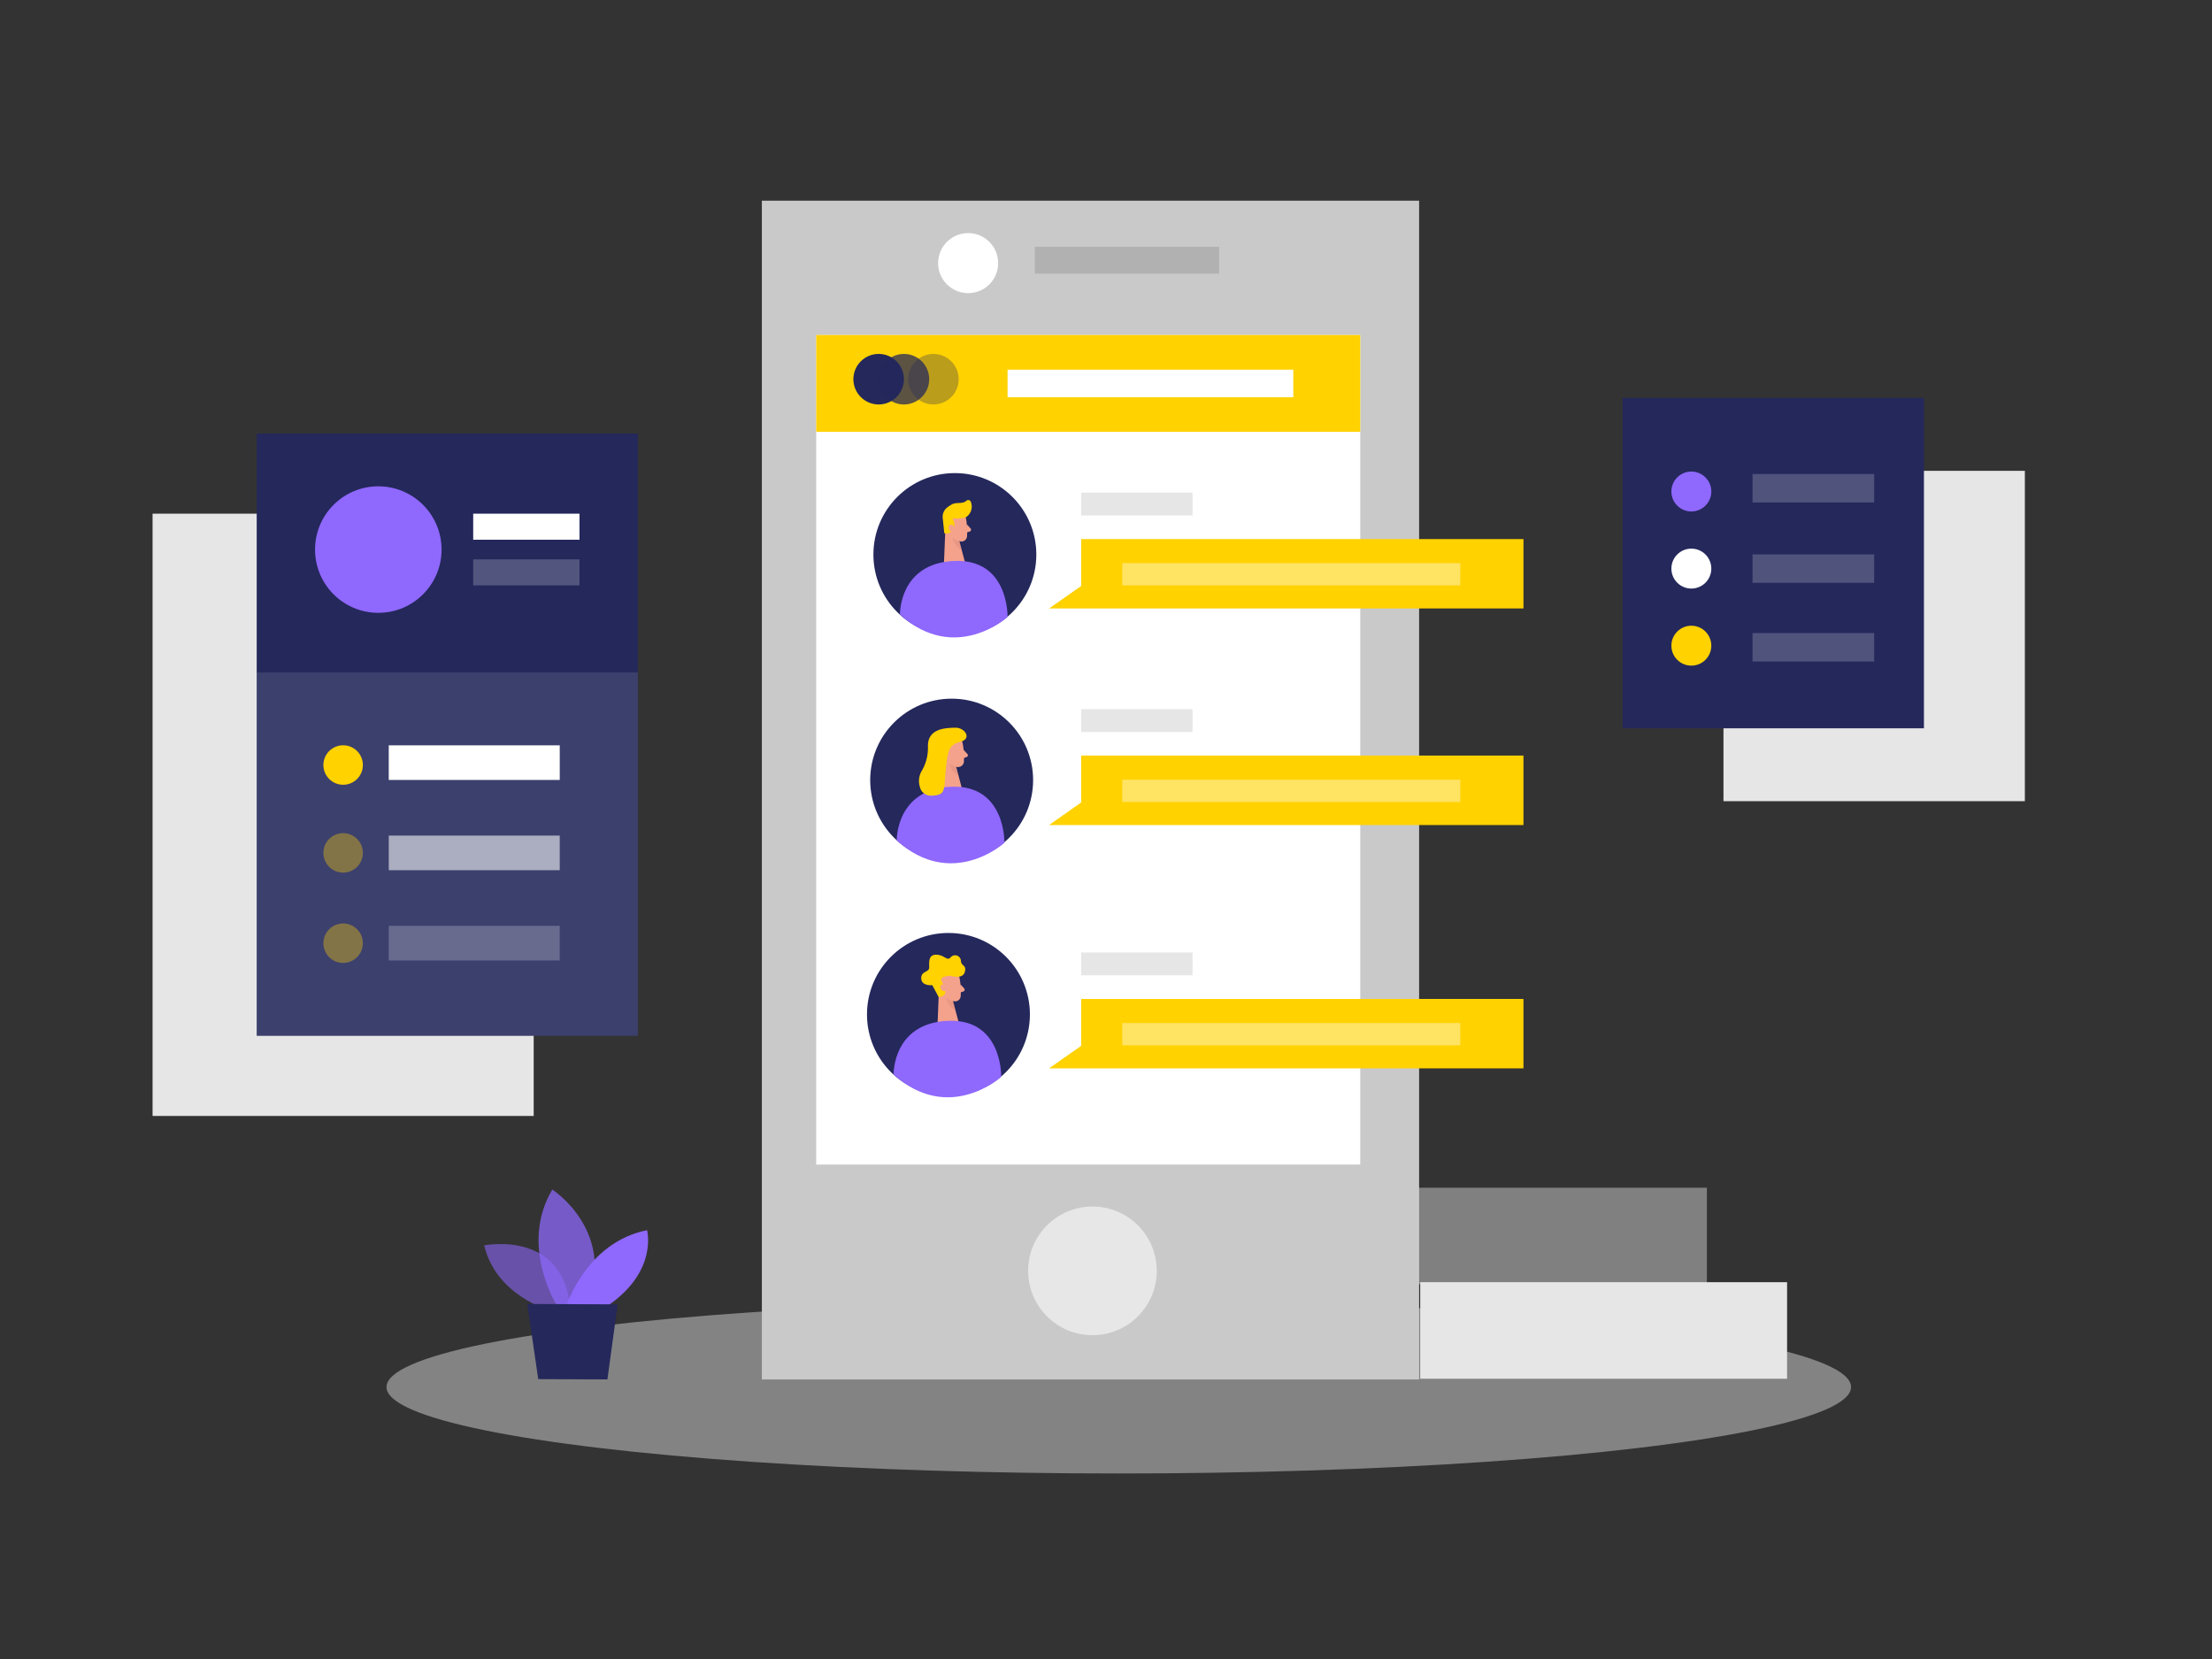 <svg id="Layer_1" data-name="Layer 1" xmlns="http://www.w3.org/2000/svg" viewBox="0 0 400 300"><rect x="0" y="0" width="400" height="300" fill="#333333" stroke="none"/><title>#140_user group_twocolour</title><rect x="27.59" y="92.89" width="68.92" height="108.91" fill="#e6e6e6"/><rect x="311.66" y="85.14" width="54.5" height="59.74" fill="#e6e6e6"/><ellipse cx="202.31" cy="250.82" rx="132.42" ry="15.63" fill="#e6e6e6" opacity="0.45"/><rect x="256.82" y="231.86" width="66.34" height="17.46" fill="#e6e6e6"/><rect x="242.32" y="214.78" width="66.34" height="17.46" fill="#e6e6e6" opacity="0.43"/><path d="M99.49,237s-9.8-2.68-11.93-11.8c0,0,15.18-3.06,15.61,12.61Z" fill="#8f68fd" opacity="0.58"/><path d="M100.69,236.05s-6.85-10.82-.82-20.94c0,0,11.54,7.33,6.41,21Z" fill="#8f68fd" opacity="0.73"/><path d="M102.45,236.06s3.62-11.43,14.56-13.6c0,0,2,7.42-7.08,13.63Z" fill="#8f68fd"/><polygon points="95.35 235.8 97.33 249.39 109.84 249.44 111.69 235.87 95.35 235.8" fill="#24285b"/><rect x="137.77" y="36.29" width="118.85" height="213.16" fill="#c9c9c9"/><rect x="147.6" y="60.58" width="98.38" height="150.01" fill="#fff"/><circle cx="197.55" cy="229.81" r="11.63" fill="#fff" opacity="0.56"/><rect x="187.14" y="44.62" width="33.32" height="4.86" opacity="0.12"/><circle cx="175.07" cy="47.58" r="5.43" fill="#fff"/><circle cx="172.67" cy="100.28" r="14.73" fill="#24285b"/><path d="M174.63,93.51a12.94,12.94,0,0,1,.24,3.49,1,1,0,0,1-1.19.9,2.34,2.34,0,0,1-2-1.52l-.84-1.75a1.92,1.92,0,0,1,.59-2.11A2,2,0,0,1,174.63,93.51Z" fill="#f4a28c"/><polygon points="170.98 94.94 170.7 101.83 174.51 101.71 173.18 96.75 170.98 94.94" fill="#f4a28c"/><path d="M174.13,93.66a8.59,8.59,0,0,1-1.95.08,1.76,1.76,0,0,1,.23,1.91,1.43,1.43,0,0,1-1.65.77l-.28-2.69a2.14,2.14,0,0,1,.85-2,7.29,7.29,0,0,1,.85-.55c.73-.4,1.92,0,2.56-.62a.5.5,0,0,1,.83.23,2.29,2.29,0,0,1-.82,2.69A2.36,2.36,0,0,1,174.13,93.66Z" fill="#ffd200"/><path d="M172.62,95.56s-.11-.8-.7-.67-.45,1.3.39,1.31Z" fill="#f4a28c"/><path d="M174.84,94.82l.67.74a.34.34,0,0,1-.14.55l-.79.24Z" fill="#f4a28c"/><path d="M173.52,97.82a2.51,2.51,0,0,1-1.31-.58,4,4,0,0,0,1.72,2.32Z" fill="#ce8172" opacity="0.31"/><path d="M162.74,111.16s-.23-9.25,9.75-9.72,9.71,10.13,9.71,10.13S172.79,120.15,162.74,111.16Z" fill="#8f68fd"/><circle cx="171.51" cy="183.44" r="14.73" fill="#24285b"/><path d="M173.48,176.67a12.94,12.94,0,0,1,.24,3.49,1,1,0,0,1-1.19.9,2.33,2.33,0,0,1-2-1.52l-.84-1.75a1.9,1.9,0,0,1,.59-2.11A2,2,0,0,1,173.48,176.67Z" fill="#f4a28c"/><polygon points="169.82 178.1 169.55 184.99 173.36 184.87 172.03 179.91 169.82 178.1" fill="#f4a28c"/><path d="M173.68,178l.68.74a.34.34,0,0,1-.15.55l-.78.24Z" fill="#f4a28c"/><path d="M172.36,181a2.49,2.49,0,0,1-1.3-.58,4,4,0,0,0,1.72,2.32Z" fill="#ce8172" opacity="0.31"/><path d="M161.59,194.32s-.23-9.24,9.75-9.72,9.71,10.13,9.71,10.13S171.64,203.31,161.59,194.32Z" fill="#8f68fd"/><path d="M169.74,180.3l-1.15-2.15s-1.94.21-2-1.2,1.44-1.07,1.44-2-.19-2.34,1.3-2.31,1.9,1.24,2.59.46a1.06,1.06,0,0,1,1.85.71c.08.95,1.09.66.68,2s-2.53.64-2.53.64-1.92,0-1.68.85S172,180,169.74,180.3Z" fill="#ffd200"/><path d="M171.12,178.51s-.35-.73-.88-.43,0,1.37.76,1.13Z" fill="#f4a28c"/><circle cx="172.09" cy="141.07" r="14.73" fill="#24285b"/><path d="M174.06,134.31a13.36,13.36,0,0,1,.24,3.48,1.06,1.06,0,0,1-1.19.91,2.32,2.32,0,0,1-2-1.53l-.84-1.75a1.88,1.88,0,0,1,.59-2.1A2,2,0,0,1,174.06,134.31Z" fill="#f4a28c"/><polygon points="170.4 135.74 170.13 142.63 173.93 142.51 172.6 137.54 170.4 135.74" fill="#f4a28c"/><path d="M172.05,136.36s-.11-.8-.71-.67-.44,1.29.39,1.31Z" fill="#f4a28c"/><path d="M174.26,135.62l.68.73a.34.34,0,0,1-.15.55l-.78.25Z" fill="#f4a28c"/><path d="M172.94,138.62a2.5,2.5,0,0,1-1.31-.59,3.92,3.92,0,0,0,1.73,2.32Z" fill="#ce8172" opacity="0.31"/><path d="M162.16,152s-.22-9.25,9.75-9.73,9.72,10.14,9.72,10.14S172.21,161,162.16,152Z" fill="#8f68fd"/><path d="M166.71,139.35a3.59,3.59,0,0,0-.35,3,2,2,0,0,0,2.07,1.53c2.63-.1,2.24-.87,2.59-4.64.32-3.54.61-4.59,2.69-5.12s.8-2.58-1-2.53-5,.14-4.91,3.44A8.16,8.16,0,0,1,166.71,139.35Z" fill="#ffd200"/><rect x="195.51" y="89.08" width="20.14" height="4.13" fill="#e6e6e6"/><rect x="147.6" y="60.58" width="98.38" height="17.51" fill="#ffd200"/><rect x="182.2" y="66.85" width="51.67" height="4.99" fill="#fff"/><circle cx="158.89" cy="68.57" r="4.57" fill="#24285b"/><circle cx="163.46" cy="68.57" r="4.57" fill="#24285b" opacity="0.74"/><circle cx="168.79" cy="68.57" r="4.57" fill="#24285b" opacity="0.31"/><polygon points="195.51 97.48 195.51 105.96 189.71 110.03 195.51 110.03 275.49 110.03 275.49 97.48 195.51 97.48" fill="#ffd200"/><rect x="202.94" y="101.83" width="61.13" height="4.03" fill="#fff" opacity="0.39"/><rect x="195.51" y="128.24" width="20.14" height="4.13" fill="#e6e6e6"/><polygon points="195.51 136.63 195.51 145.11 189.71 149.19 195.51 149.19 275.49 149.19 275.49 136.63 195.51 136.63" fill="#ffd200"/><rect x="202.94" y="140.99" width="61.13" height="4.03" fill="#fff" opacity="0.39"/><rect x="195.51" y="172.24" width="20.14" height="4.13" fill="#e6e6e6"/><polygon points="195.51 180.64 195.51 189.12 189.71 193.19 195.51 193.19 275.49 193.19 275.49 180.64 195.51 180.64" fill="#ffd200"/><rect x="202.94" y="184.99" width="61.13" height="4.03" fill="#fff" opacity="0.39"/><rect x="293.41" y="71.96" width="54.5" height="59.74" fill="#24285b"/><circle cx="305.85" cy="88.88" r="3.61" fill="#8f68fd"/><circle cx="305.85" cy="102.82" r="3.61" fill="#fff"/><circle cx="305.85" cy="116.76" r="3.61" fill="#ffd200"/><rect x="316.91" y="85.72" width="22" height="5.14" fill="#fff" opacity="0.2"/><rect x="316.91" y="100.25" width="22" height="5.14" fill="#fff" opacity="0.2"/><rect x="316.91" y="114.48" width="22" height="5.14" fill="#fff" opacity="0.2"/><rect x="46.42" y="78.4" width="68.92" height="108.91" fill="#24285b"/><circle cx="68.41" cy="99.38" r="11.44" fill="#8f68fd"/><rect x="85.57" y="92.89" width="19.22" height="4.71" fill="#fff"/><rect x="85.57" y="101.15" width="19.22" height="4.71" fill="#fff" opacity="0.21"/><rect x="46.42" y="121.59" width="68.92" height="65.72" fill="#fff" opacity="0.11"/><rect x="70.3" y="134.78" width="30.92" height="6.26" fill="#fff"/><rect x="70.3" y="151.1" width="30.92" height="6.26" fill="#fff" opacity="0.57"/><rect x="70.3" y="167.42" width="30.92" height="6.26" fill="#fff" opacity="0.23"/><circle cx="62.05" cy="138.34" r="3.57" fill="#ffd200"/><circle cx="62.05" cy="154.23" r="3.57" fill="#ffd200" opacity="0.36"/><circle cx="62.05" cy="170.56" r="3.57" fill="#ffd200" opacity="0.36"/></svg>